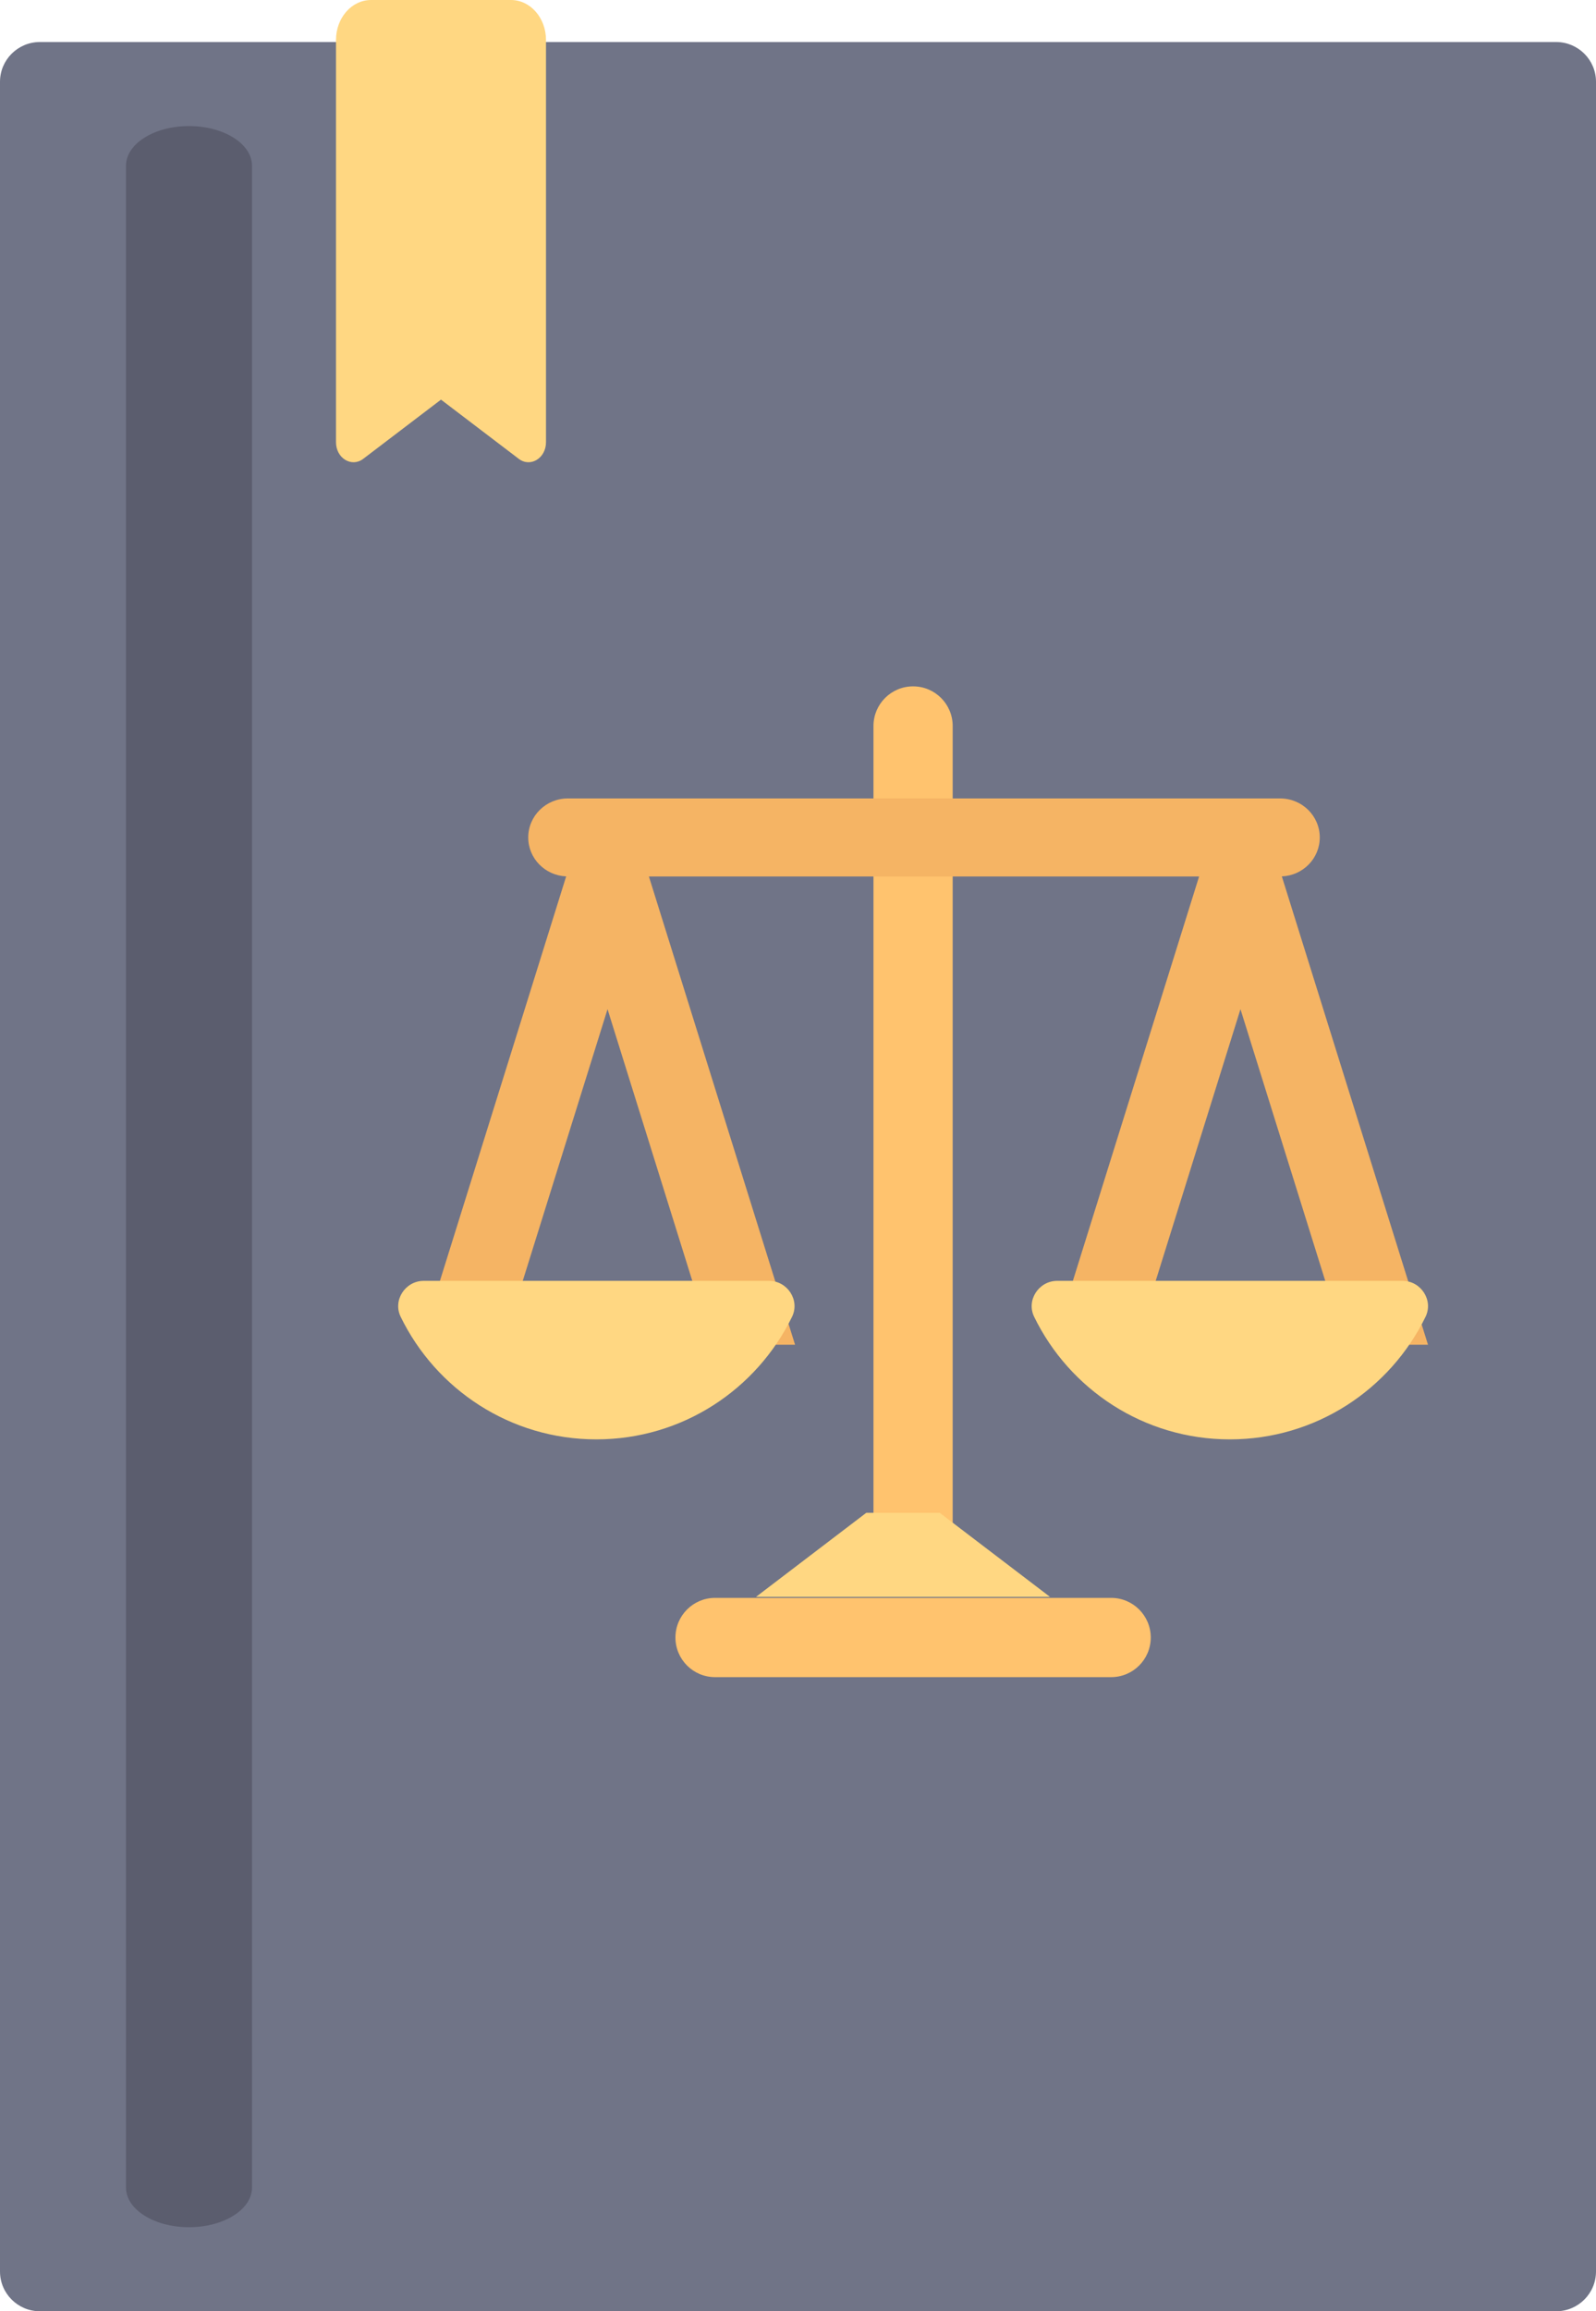 <svg width="38" height="55" viewBox="0 0 38 55" fill="none" xmlns="http://www.w3.org/2000/svg">
<path d="M37.05 55H0.95C0.425 55 0 54.576 0 54.053V1.947C0 1.424 0.425 1 0.95 1H37.05C37.575 1 38 1.424 38 1.947V54.053C38 54.576 37.575 55 37.05 55Z" fill="#707487"/>
<path d="M4.5 53C3.672 53 3 52.578 3 52.057V3.943C3 3.422 3.672 3 4.5 3C5.328 3 6 3.422 6 3.943V52.057C6 52.578 5.328 53 4.5 53Z" fill="#5B5D6E"/>
<path d="M12.352 10.919L10.5 9.51L8.648 10.919C8.371 11.13 8 10.903 8 10.524V0.951C8 0.426 8.373 0 8.833 0H12.167C12.627 0 13 0.426 13 0.951V10.524C13 10.903 12.629 11.13 12.352 10.919Z" fill="#FFD782"/>
<path d="M22.683 37.081H20.797V17.276C20.797 16.755 21.219 16.333 21.74 16.333C22.261 16.333 22.683 16.755 22.683 17.276V37.081H22.683Z" fill="#FFC36E"/>
<path d="M26.456 39.91H17.025C16.504 39.91 16.082 39.488 16.082 38.967C16.082 38.447 16.504 38.024 17.025 38.024H26.456C26.977 38.024 27.399 38.447 27.399 38.967C27.399 39.488 26.977 39.91 26.456 39.91Z" fill="#FFC36E"/>
<path d="M20.625 36L18 38H25L22.375 36H20.625Z" fill="#FFD782"/>
<path d="M30.52 20.855C31.022 20.835 31.423 20.428 31.423 19.929C31.423 19.416 31.001 19 30.48 19H13.52C12.999 19 12.577 19.416 12.577 19.929C12.577 20.428 12.978 20.834 13.48 20.855L10 32H11.972L14.465 24.015L16.958 32H18.93L15.45 20.857H28.55L25.07 32H27.042L29.535 24.015L32.028 32H34L30.52 20.855Z" fill="#F5B464"/>
<path d="M10.088 30.48C9.649 30.48 9.347 30.942 9.54 31.336C10.381 33.062 12.15 34.252 14.199 34.252C16.248 34.252 18.017 33.062 18.858 31.336C19.051 30.942 18.749 30.48 18.31 30.48H10.088Z" fill="#FFD782"/>
<path d="M25.171 30.48C24.732 30.48 24.43 30.942 24.623 31.336C25.464 33.062 27.233 34.252 29.282 34.252C31.331 34.252 33.1 33.062 33.941 31.336C34.134 30.942 33.832 30.48 33.393 30.48H25.171Z" fill="#FFD782"/>
</svg>
